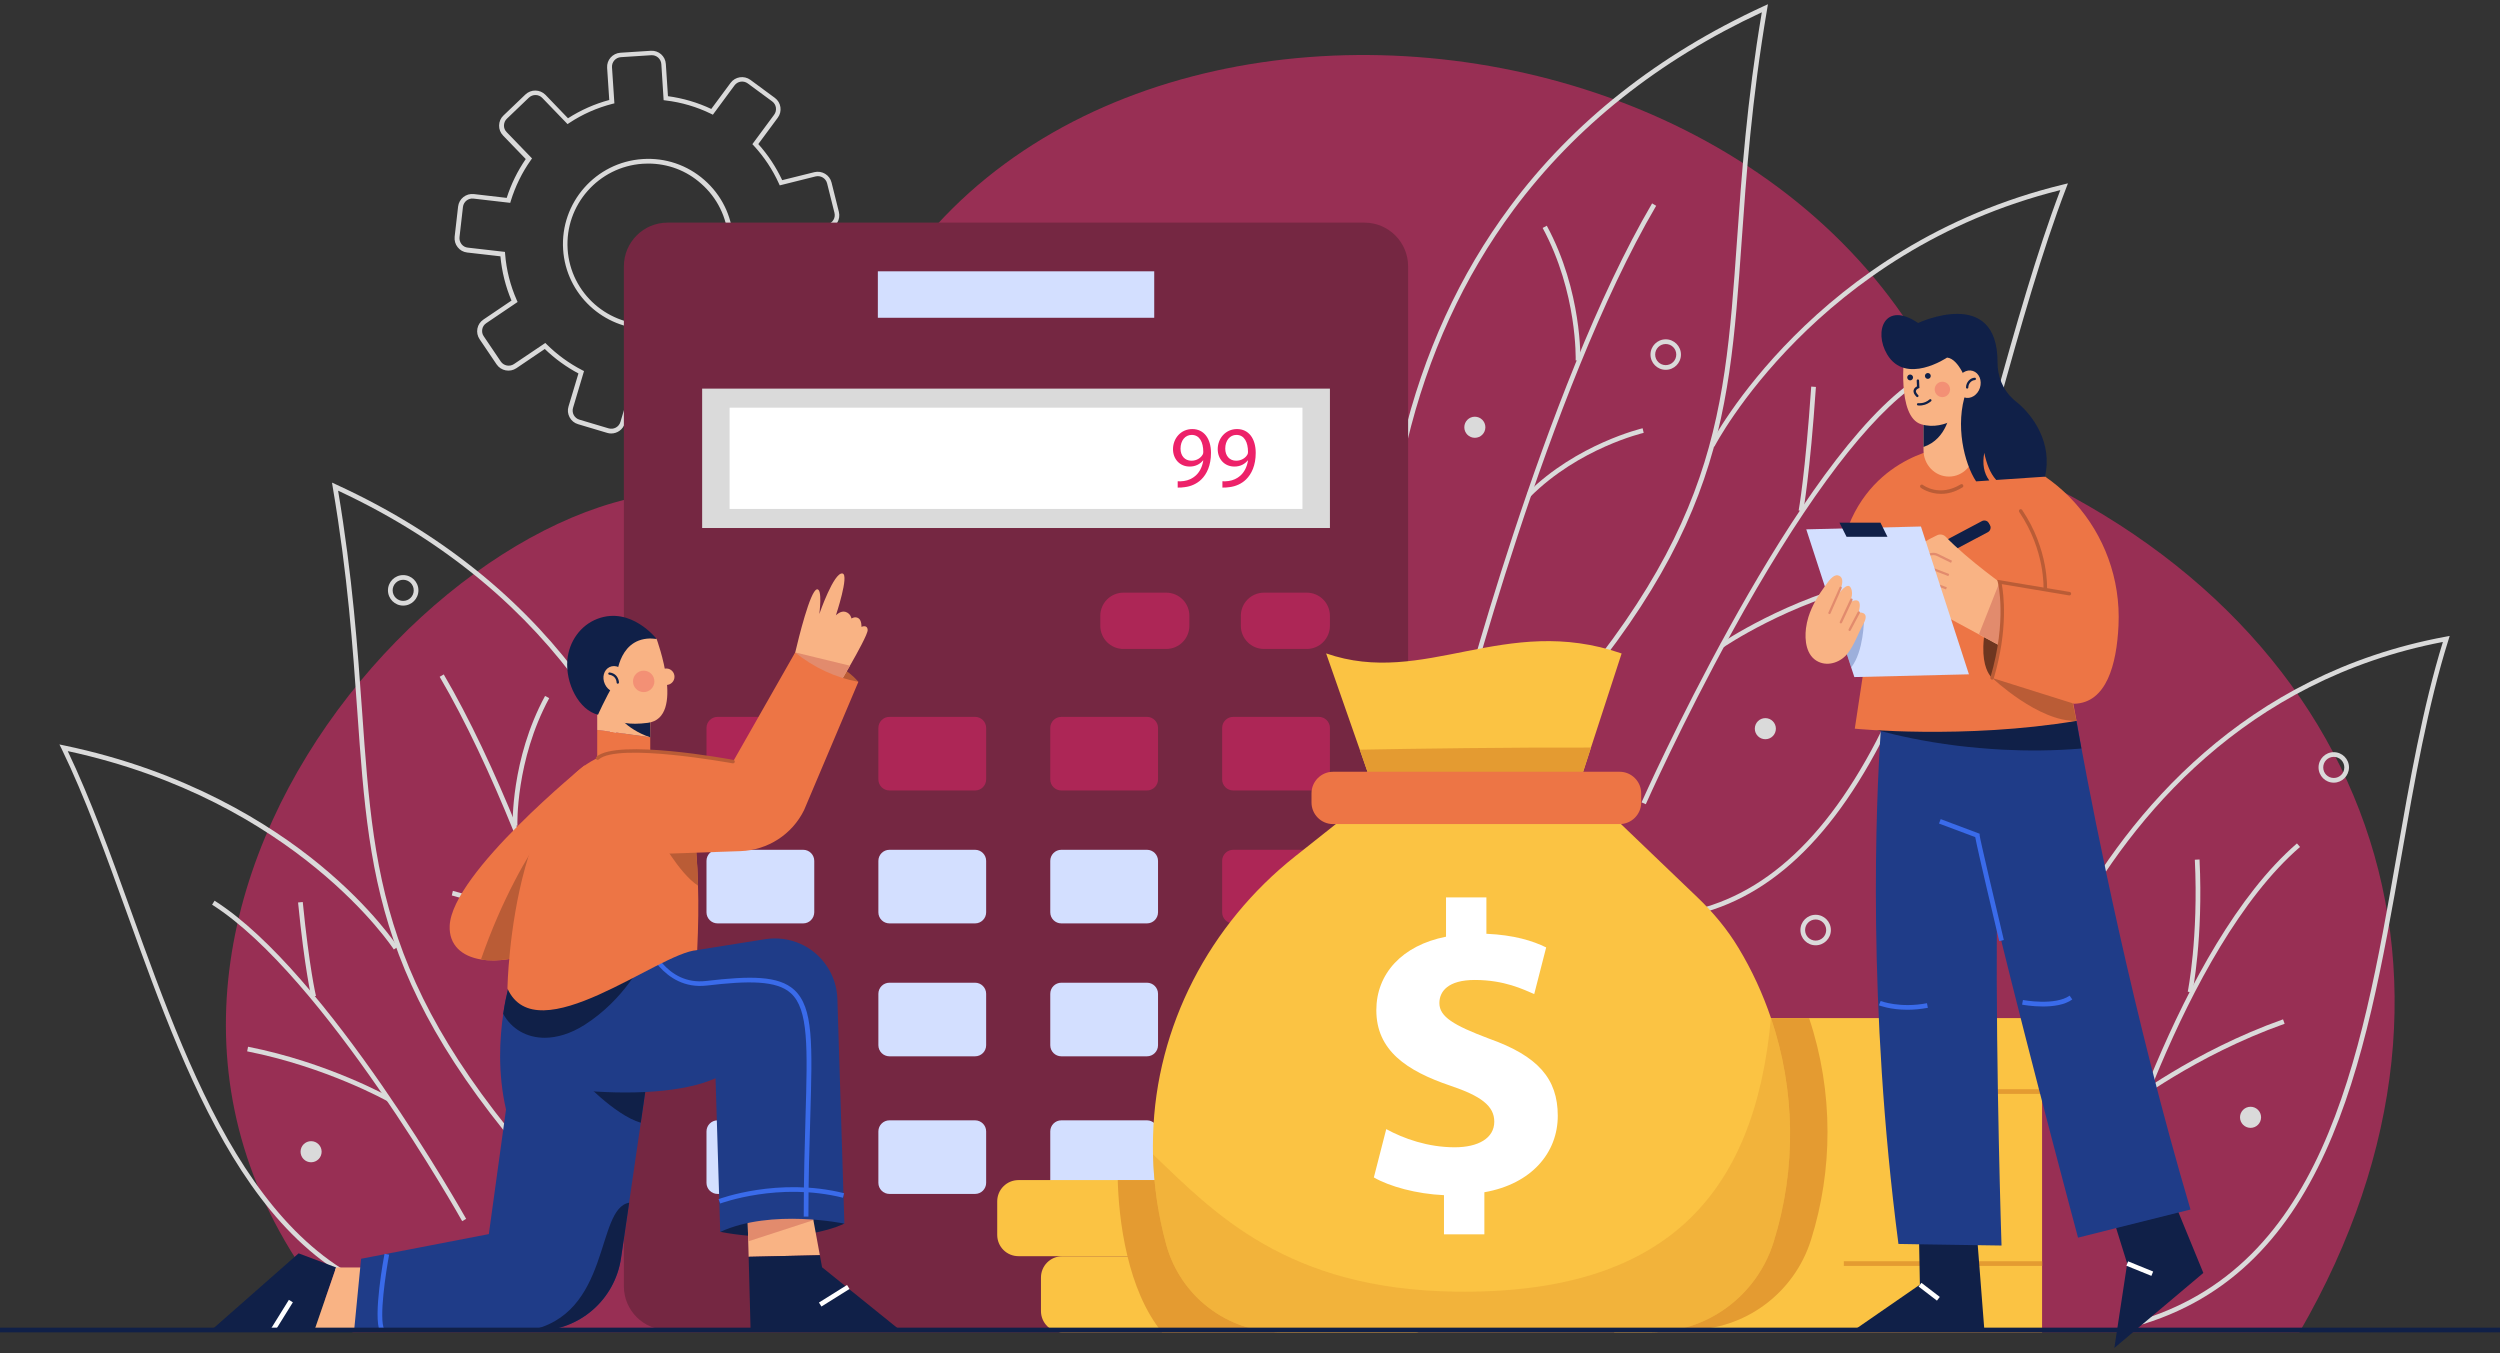 <svg width="375" height="203" viewBox="0 0 375 203" fill="none" xmlns="http://www.w3.org/2000/svg">
<rect x="0" y="0" width="375" height="203" fill="#333333" stroke="none"/>
<g clip-path="url(#clip0_1411_1725)">
<path d="M295.367 67.43C269.956 -10.791 133.391 -14.196 122.897 73.575C122.897 73.575 114.807 75.185 107.661 74.081C68.728 68.109 0.585 142.779 52.881 199.838H344.914C376.501 145.359 353.813 89.603 295.367 67.43Z" fill="#982F54"/>
<path d="M225.192 116.417L224.687 115.925C257.284 82.367 258.573 64.012 260.539 36.24C261.229 26.398 262.013 15.278 264.271 1.845C248.836 9.027 236.323 18.976 227.065 31.425C219.573 41.521 214.18 53.265 211.059 66.34C205.732 88.632 208.88 107.292 208.907 107.479L208.216 107.598C208.189 107.412 205.015 88.618 210.368 66.193C213.516 53.012 218.936 41.175 226.494 31.013C235.938 18.298 248.756 8.176 264.577 0.914L265.188 0.634L265.082 1.286C262.744 14.973 261.947 26.291 261.243 36.267C259.277 64.225 257.975 82.686 225.192 116.417Z" fill="#DADADA"/>
<path d="M219.055 109.208L218.378 109.035C218.511 108.529 231.489 58.359 247.814 30.508L248.425 30.867C232.139 58.639 219.175 108.716 219.055 109.208Z" fill="#DADADA"/>
<path d="M237.054 54.09L236.35 54.063C236.35 53.957 236.642 43.888 231.396 34.192L232.02 33.859C237.36 43.729 237.054 53.983 237.054 54.09Z" fill="#DADADA"/>
<path d="M229.562 74.493L229.071 73.987C236.536 66.566 246.299 64.265 246.392 64.238L246.552 64.93C246.445 64.956 236.881 67.204 229.562 74.493Z" fill="#DADADA"/>
<path d="M249.991 137.924L249.925 137.219C262.637 135.955 272.945 127.43 281.446 111.15C288.978 96.718 294.145 78.297 299.153 60.461C302.394 48.903 305.462 37.969 309.049 28.513C272.467 37.663 257.31 66.699 257.164 66.991L256.54 66.672C256.686 66.38 272.161 36.719 309.54 27.661L310.191 27.502L309.952 28.127C306.286 37.703 303.151 48.849 299.843 60.647C294.836 78.51 289.655 96.971 282.084 111.469C273.436 127.988 262.956 136.634 249.991 137.924Z" fill="#DADADA"/>
<path d="M246.87 120.633L246.232 120.354C246.444 119.875 267.804 71.966 285.763 58.027L286.188 58.585C278.829 64.291 269.703 76.834 259.794 94.83C252.289 108.45 246.923 120.513 246.87 120.633Z" fill="#DADADA"/>
<path d="M270.487 76.701L269.796 76.568C269.81 76.515 270.793 71.088 271.683 57.987L272.387 58.04C271.497 71.181 270.487 76.648 270.487 76.701Z" fill="#DADADA"/>
<path d="M258.506 97.104L258.107 96.519C258.2 96.452 267.964 89.789 280.782 86.863L280.941 87.554C268.256 90.441 258.599 97.038 258.506 97.104Z" fill="#DADADA"/>
<path d="M88.32 183.904C56.759 151.411 55.497 133.641 53.598 106.734C52.92 97.117 52.15 86.224 49.905 73.043L49.799 72.391L50.41 72.671C84.946 88.499 97.858 115.605 102.613 135.543C107.767 157.143 104.712 175.232 104.685 175.418L103.995 175.299C104.021 175.126 107.05 157.143 101.922 135.689C97.22 116.031 84.521 89.35 50.715 73.602C52.881 86.53 53.638 97.237 54.315 106.707C56.201 133.455 57.45 151.131 88.838 183.439L88.32 183.904Z" fill="#DADADA"/>
<path d="M94.231 176.961C94.112 176.482 81.625 128.254 65.951 101.52L66.562 101.161C82.29 127.988 94.789 176.296 94.922 176.788L94.231 176.961Z" fill="#DADADA"/>
<path d="M76.897 123.878C76.897 123.785 76.604 113.903 81.758 104.393L82.383 104.725C77.322 114.062 77.601 123.745 77.614 123.852L76.897 123.878Z" fill="#DADADA"/>
<path d="M84.122 143.523C77.069 136.514 67.864 134.346 67.77 134.319L67.93 133.628C68.023 133.654 77.427 135.862 84.627 143.018L84.122 143.523Z" fill="#DADADA"/>
<path d="M66.629 196.247C39.505 193.72 28.652 163.621 19.075 137.059C15.834 128.081 12.778 119.609 9.232 112.307L8.913 111.668L9.617 111.815C27.935 115.632 40.567 123.639 47.926 129.677C55.923 136.235 59.629 141.967 59.669 142.034L59.071 142.419C58.925 142.193 44.432 120.061 10.162 112.666C13.589 119.848 16.578 128.108 19.726 136.846C29.236 163.208 40.009 193.082 66.682 195.569L66.629 196.247Z" fill="#DADADA"/>
<path d="M69.325 183.173C69.126 182.8 48.63 146.383 31.813 135.703L32.185 135.104C49.148 145.878 69.723 182.468 69.923 182.827L69.325 183.173Z" fill="#DADADA"/>
<path d="M46.704 149.562C46.691 149.522 45.694 145.372 44.711 135.37L45.415 135.304C46.398 145.239 47.381 149.349 47.395 149.389L46.704 149.562Z" fill="#DADADA"/>
<path d="M58.181 165.217C58.088 165.163 48.975 160.056 37.074 157.702L37.207 157.01C49.228 159.378 58.433 164.552 58.526 164.605L58.181 165.217Z" fill="#DADADA"/>
<path d="M318.759 199.373L318.586 198.695C348.447 191.392 354.079 159.271 359.525 128.214C361.438 117.308 363.417 106.042 366.432 96.293C336.704 101.999 319.874 122.548 310.961 138.842C301.238 156.638 298.595 173.33 298.581 173.503L297.891 173.397C297.917 173.224 300.561 156.425 310.35 138.522C319.383 121.99 336.532 101.094 366.884 95.495L367.455 95.388L367.282 95.947C364.174 105.776 362.168 117.241 360.229 128.334C354.73 159.617 349.058 191.964 318.759 199.373Z" fill="#DADADA"/>
<path d="M316.195 181.763L315.518 181.577C315.624 181.178 326.636 141.994 344.542 126.512L345.006 127.044C327.26 142.38 316.315 181.377 316.195 181.763Z" fill="#DADADA"/>
<path d="M328.854 148.897L328.164 148.751C328.177 148.671 329.784 140.69 329.226 128.959L329.93 128.919C330.501 140.757 328.868 148.817 328.854 148.897Z" fill="#DADADA"/>
<path d="M319.383 165.962L318.958 165.403C319.051 165.323 328.881 157.728 342.456 152.9L342.695 153.565C329.226 158.354 319.489 165.882 319.383 165.962Z" fill="#DADADA"/>
<path d="M249.858 55.473C248.596 55.473 247.573 54.449 247.573 53.185C247.573 51.922 248.596 50.898 249.858 50.898C251.12 50.898 252.143 51.922 252.143 53.185C252.143 54.449 251.12 55.473 249.858 55.473ZM249.858 51.603C248.981 51.603 248.277 52.307 248.277 53.185C248.277 54.063 248.981 54.768 249.858 54.768C250.735 54.768 251.439 54.063 251.439 53.185C251.439 52.307 250.735 51.603 249.858 51.603Z" fill="#DADADA"/>
<path d="M60.479 90.84C59.217 90.84 58.194 89.815 58.194 88.552C58.194 87.288 59.217 86.264 60.479 86.264C61.74 86.264 62.763 87.288 62.763 88.552C62.763 89.815 61.74 90.84 60.479 90.84ZM60.479 86.969C59.602 86.969 58.898 87.674 58.898 88.552C58.898 89.43 59.602 90.135 60.479 90.135C61.355 90.135 62.059 89.43 62.059 88.552C62.059 87.674 61.355 86.969 60.479 86.969Z" fill="#DADADA"/>
<path d="M272.347 141.794C271.085 141.794 270.062 140.77 270.062 139.507C270.062 138.243 271.085 137.219 272.347 137.219C273.609 137.219 274.631 138.243 274.631 139.507C274.631 140.77 273.609 141.794 272.347 141.794ZM272.347 137.924C271.47 137.924 270.766 138.629 270.766 139.507C270.766 140.384 271.47 141.089 272.347 141.089C273.223 141.089 273.927 140.384 273.927 139.507C273.927 138.629 273.223 137.924 272.347 137.924Z" fill="#DADADA"/>
<path d="M350.067 117.401C348.805 117.401 347.782 116.377 347.782 115.113C347.782 113.85 348.805 112.826 350.067 112.826C351.329 112.826 352.352 113.85 352.352 115.113C352.338 116.377 351.316 117.401 350.067 117.401ZM350.067 113.53C349.19 113.53 348.486 114.235 348.486 115.113C348.486 115.991 349.19 116.696 350.067 116.696C350.944 116.696 351.648 115.991 351.648 115.113C351.648 114.235 350.93 113.53 350.067 113.53Z" fill="#DADADA"/>
<path d="M264.802 110.884C265.675 110.884 266.383 110.175 266.383 109.301C266.383 108.427 265.675 107.718 264.802 107.718C263.929 107.718 263.221 108.427 263.221 109.301C263.221 110.175 263.929 110.884 264.802 110.884Z" fill="#DADADA"/>
<path d="M337.582 169.18C338.455 169.18 339.162 168.472 339.162 167.598C339.162 166.723 338.455 166.015 337.582 166.015C336.709 166.015 336.001 166.723 336.001 167.598C336.001 168.472 336.709 169.18 337.582 169.18Z" fill="#DADADA"/>
<path d="M222.807 64.091C222.808 63.217 222.102 62.507 221.229 62.506C220.356 62.505 219.647 63.213 219.646 64.087C219.645 64.961 220.351 65.671 221.224 65.672C222.097 65.673 222.806 64.965 222.807 64.091Z" fill="#DADADA"/>
<path d="M46.664 174.341C47.537 174.341 48.245 173.632 48.245 172.758C48.245 171.884 47.537 171.175 46.664 171.175C45.791 171.175 45.084 171.884 45.084 172.758C45.084 173.632 45.791 174.341 46.664 174.341Z" fill="#DADADA"/>
<path d="M91.68 65.023C91.481 65.023 91.269 64.996 91.069 64.93L86.699 63.626C86.155 63.467 85.703 63.094 85.437 62.589C85.172 62.084 85.105 61.511 85.278 60.966L86.766 56.018C84.919 55.034 83.219 53.797 81.718 52.347L77.454 55.234C76.484 55.885 75.156 55.633 74.492 54.662L71.942 50.884C71.623 50.419 71.503 49.847 71.609 49.288C71.716 48.73 72.034 48.251 72.513 47.932L76.724 45.085C75.834 42.984 75.276 40.749 75.063 38.448L70.069 37.876C69.497 37.81 68.993 37.53 68.647 37.078C68.289 36.639 68.142 36.081 68.196 35.509L68.714 30.986C68.847 29.816 69.909 28.978 71.078 29.111L76.006 29.683C76.67 27.608 77.627 25.653 78.862 23.857L75.462 20.333C75.063 19.92 74.851 19.388 74.864 18.816C74.877 18.244 75.103 17.712 75.515 17.327L78.809 14.175C79.659 13.363 81.001 13.39 81.824 14.228L85.198 17.739C87.111 16.515 89.197 15.584 91.388 14.999L91.069 10.171C90.99 9.001 91.88 7.99 93.062 7.91L97.618 7.617C98.8 7.537 99.81 8.429 99.876 9.599L100.195 14.427C102.453 14.733 104.632 15.372 106.691 16.343L109.586 12.432C110.277 11.488 111.619 11.288 112.562 11.98L116.228 14.68C116.68 15.012 116.985 15.518 117.065 16.076C117.145 16.635 117.012 17.194 116.666 17.659L113.744 21.61C115.205 23.232 116.401 25.054 117.33 27.023L122.152 25.826C123.295 25.547 124.45 26.238 124.729 27.369L125.832 31.785C125.965 32.33 125.885 32.902 125.593 33.394C125.3 33.886 124.836 34.232 124.278 34.365L119.403 35.575C119.496 37.876 119.23 40.164 118.606 42.372L123.149 44.646C123.653 44.899 124.039 45.338 124.211 45.883C124.384 46.429 124.344 47.001 124.092 47.506L122.046 51.576C121.515 52.627 120.24 53.052 119.19 52.52L114.594 50.219C113.292 51.855 111.778 53.305 110.065 54.515L112.177 59.237C112.416 59.756 112.429 60.328 112.23 60.86C112.03 61.392 111.632 61.817 111.114 62.044L106.956 63.906C105.88 64.385 104.618 63.906 104.14 62.842L102.015 58.107C100.899 58.346 99.77 58.519 98.628 58.585C97.485 58.665 96.343 58.652 95.214 58.545L93.713 63.52C93.447 64.424 92.597 65.023 91.68 65.023ZM81.798 51.443L81.997 51.642C83.564 53.199 85.371 54.515 87.337 55.526L87.603 55.659L85.955 61.179C85.849 61.538 85.889 61.924 86.062 62.256C86.248 62.589 86.54 62.842 86.912 62.948L91.282 64.251C92.039 64.478 92.836 64.052 93.062 63.294L94.722 57.761L95.015 57.787C96.21 57.907 97.406 57.934 98.601 57.854C99.797 57.774 100.992 57.601 102.148 57.322L102.427 57.255L104.791 62.522C105.11 63.241 105.96 63.56 106.677 63.241L110.835 61.379C111.18 61.219 111.446 60.94 111.592 60.581C111.725 60.221 111.712 59.836 111.566 59.49L109.214 54.263L109.453 54.09C111.273 52.826 112.894 51.297 114.249 49.541L114.421 49.315L119.535 51.869C120.24 52.228 121.103 51.935 121.448 51.23L123.494 47.16C123.667 46.814 123.693 46.429 123.574 46.069C123.454 45.71 123.202 45.418 122.856 45.245L117.782 42.704L117.862 42.425C118.539 40.124 118.818 37.717 118.699 35.296L118.685 35.003L124.132 33.647C124.503 33.554 124.809 33.327 125.008 32.995C125.207 32.676 125.261 32.29 125.168 31.918L124.065 27.502C123.879 26.744 123.095 26.278 122.338 26.464L116.959 27.808L116.839 27.542C115.896 25.453 114.621 23.538 113.053 21.836L112.854 21.623L116.122 17.207C116.348 16.901 116.44 16.529 116.387 16.143C116.334 15.771 116.135 15.438 115.829 15.212L112.163 12.512C111.526 12.046 110.636 12.179 110.171 12.818L106.93 17.207L106.664 17.074C104.512 16.023 102.214 15.345 99.836 15.066L99.544 15.026L99.199 9.612C99.146 8.828 98.468 8.229 97.684 8.282L93.128 8.575C92.345 8.628 91.747 9.306 91.8 10.091L92.159 15.505L91.88 15.571C89.555 16.17 87.377 17.127 85.371 18.457L85.132 18.617L81.346 14.693C80.802 14.121 79.898 14.108 79.327 14.653L76.033 17.806C75.754 18.072 75.608 18.431 75.594 18.803C75.581 19.189 75.727 19.548 75.993 19.814L79.805 23.764L79.633 24.004C78.304 25.879 77.295 27.954 76.617 30.149L76.537 30.428L71.025 29.79C70.241 29.696 69.537 30.255 69.444 31.04L68.926 35.562C68.886 35.934 68.993 36.307 69.219 36.613C69.458 36.919 69.79 37.105 70.175 37.145L75.74 37.783L75.767 38.076C75.953 40.496 76.551 42.837 77.52 45.032L77.64 45.298L72.938 48.477C72.619 48.69 72.406 49.009 72.34 49.381C72.274 49.754 72.34 50.139 72.566 50.445L75.116 54.223C75.555 54.874 76.445 55.047 77.095 54.608L81.798 51.443ZM97.206 49.355C90.538 49.355 84.906 44.167 84.468 37.424C84.016 30.401 89.356 24.323 96.396 23.857C99.797 23.631 103.091 24.748 105.654 26.996C108.218 29.244 109.759 32.356 109.972 35.761C110.197 39.166 109.068 42.452 106.823 45.005C104.565 47.572 101.457 49.102 98.043 49.328C97.764 49.341 97.485 49.355 97.206 49.355ZM97.233 24.536C96.967 24.536 96.702 24.549 96.423 24.562C89.781 25.001 84.72 30.747 85.145 37.384C85.57 44.021 91.335 49.062 97.977 48.636C101.191 48.424 104.14 46.974 106.266 44.553C108.391 42.133 109.453 39.033 109.241 35.815C109.028 32.596 107.581 29.657 105.163 27.542C102.958 25.573 100.168 24.536 97.233 24.536Z" fill="#DADADA"/>
<path d="M204.669 199.493H100.129C96.516 199.493 93.581 196.553 93.581 192.935V39.951C93.581 36.333 96.516 33.394 100.129 33.394H204.669C208.282 33.394 211.217 36.333 211.217 39.951V192.949C211.217 196.566 208.295 199.493 204.669 199.493Z" fill="#752742"/>
<path d="M173.134 40.696H131.677V47.666H173.134V40.696Z" fill="#D3DFFF"/>
<path d="M199.488 58.293H105.323V79.201H199.488V58.293Z" fill="#DADADA"/>
<path d="M195.37 61.153H109.44V76.342H195.37V61.153Z" fill="white"/>
<path d="M174.927 97.344H168.524C166.598 97.344 165.044 95.787 165.044 93.859V92.382C165.044 90.454 166.598 88.898 168.524 88.898H174.927C176.853 88.898 178.407 90.454 178.407 92.382V93.859C178.407 95.787 176.853 97.344 174.927 97.344Z" fill="#AD2656"/>
<path d="M196.007 97.344H189.605C187.679 97.344 186.125 95.787 186.125 93.859V92.382C186.125 90.454 187.679 88.898 189.605 88.898H196.007C197.933 88.898 199.487 90.454 199.487 92.382V93.859C199.487 95.787 197.933 97.344 196.007 97.344Z" fill="#AD2656"/>
<path d="M197.827 118.571H184.982C184.066 118.571 183.322 117.827 183.322 116.909V109.194C183.322 108.277 184.066 107.532 184.982 107.532H197.827C198.744 107.532 199.488 108.277 199.488 109.194V116.909C199.488 117.827 198.744 118.571 197.827 118.571Z" fill="#AD2656"/>
<path d="M172.044 118.571H159.199C158.282 118.571 157.539 117.827 157.539 116.909V109.194C157.539 108.277 158.282 107.532 159.199 107.532H172.044C172.96 107.532 173.704 108.277 173.704 109.194V116.909C173.704 117.827 172.96 118.571 172.044 118.571Z" fill="#AD2656"/>
<path d="M146.262 118.571H133.417C132.5 118.571 131.756 117.827 131.756 116.909V109.194C131.756 108.277 132.5 107.532 133.417 107.532H146.262C147.178 107.532 147.922 108.277 147.922 109.194V116.909C147.922 117.827 147.178 118.571 146.262 118.571Z" fill="#AD2656"/>
<path d="M120.478 118.571H107.634C106.717 118.571 105.973 117.827 105.973 116.909V109.194C105.973 108.277 106.717 107.532 107.634 107.532H120.478C121.395 107.532 122.139 108.277 122.139 109.194V116.909C122.126 117.827 121.395 118.571 120.478 118.571Z" fill="#AD2656"/>
<path d="M197.827 138.509H184.982C184.066 138.509 183.322 137.764 183.322 136.846V129.132C183.322 128.214 184.066 127.469 184.982 127.469H197.827C198.744 127.469 199.488 128.214 199.488 129.132V136.846C199.488 137.764 198.744 138.509 197.827 138.509Z" fill="#AD2656"/>
<path d="M172.044 138.509H159.199C158.282 138.509 157.539 137.764 157.539 136.846V129.132C157.539 128.214 158.282 127.469 159.199 127.469H172.044C172.96 127.469 173.704 128.214 173.704 129.132V136.846C173.704 137.764 172.96 138.509 172.044 138.509Z" fill="#D3DFFF"/>
<path d="M146.262 138.509H133.417C132.5 138.509 131.756 137.764 131.756 136.846V129.132C131.756 128.214 132.5 127.469 133.417 127.469H146.262C147.178 127.469 147.922 128.214 147.922 129.132V136.846C147.922 137.764 147.178 138.509 146.262 138.509Z" fill="#D3DFFF"/>
<path d="M120.478 138.509H107.634C106.717 138.509 105.973 137.764 105.973 136.846V129.132C105.973 128.214 106.717 127.469 107.634 127.469H120.478C121.395 127.469 122.139 128.214 122.139 129.132V136.846C122.126 137.764 121.395 138.509 120.478 138.509Z" fill="#D3DFFF"/>
<path d="M197.827 158.447H184.982C184.066 158.447 183.322 157.702 183.322 156.784V149.07C183.322 148.152 184.066 147.407 184.982 147.407H197.827C198.744 147.407 199.488 148.152 199.488 149.07V156.784C199.488 157.702 198.744 158.447 197.827 158.447Z" fill="#1F3C88"/>
<path d="M172.044 158.447H159.199C158.282 158.447 157.539 157.702 157.539 156.784V149.07C157.539 148.152 158.282 147.407 159.199 147.407H172.044C172.96 147.407 173.704 148.152 173.704 149.07V156.784C173.704 157.702 172.96 158.447 172.044 158.447Z" fill="#D3DFFF"/>
<path d="M146.262 158.447H133.417C132.5 158.447 131.756 157.702 131.756 156.784V149.07C131.756 148.152 132.5 147.407 133.417 147.407H146.262C147.178 147.407 147.922 148.152 147.922 149.07V156.784C147.922 157.702 147.178 158.447 146.262 158.447Z" fill="#D3DFFF"/>
<path d="M120.478 158.447H107.634C106.717 158.447 105.973 157.702 105.973 156.784V149.07C105.973 148.152 106.717 147.407 107.634 147.407H120.478C121.395 147.407 122.139 148.152 122.139 149.07V156.784C122.126 157.702 121.395 158.447 120.478 158.447Z" fill="#D3DFFF"/>
<path d="M197.827 179.089H184.982C184.066 179.089 183.322 178.345 183.322 177.427V169.712C183.322 168.795 184.066 168.05 184.982 168.05H197.827C198.744 168.05 199.488 168.795 199.488 169.712V177.427C199.488 178.345 198.744 179.089 197.827 179.089Z" fill="#FBC343"/>
<path d="M172.044 179.089H159.199C158.282 179.089 157.539 178.345 157.539 177.427V169.712C157.539 168.795 158.282 168.05 159.199 168.05H172.044C172.96 168.05 173.704 168.795 173.704 169.712V177.427C173.704 178.345 172.96 179.089 172.044 179.089Z" fill="#D3DFFF"/>
<path d="M146.262 179.089H133.417C132.5 179.089 131.756 178.345 131.756 177.427V169.712C131.756 168.795 132.5 168.05 133.417 168.05H146.262C147.178 168.05 147.922 168.795 147.922 169.712V177.427C147.922 178.345 147.178 179.089 146.262 179.089Z" fill="#D3DFFF"/>
<path d="M120.478 179.089H107.634C106.717 179.089 105.973 178.345 105.973 177.427V169.712C105.973 168.795 106.717 168.05 107.634 168.05H120.478C121.395 168.05 122.139 168.795 122.139 169.712V177.427C122.126 178.345 121.395 179.089 120.478 179.089Z" fill="#D3DFFF"/>
<path d="M176.654 72.192C176.906 72.219 177.185 72.192 177.584 72.152C178.248 72.059 178.872 71.78 179.364 71.328C179.921 70.822 180.333 70.077 180.493 69.066H180.453C179.988 69.638 179.297 69.984 178.46 69.984C176.933 69.984 175.95 68.827 175.95 67.377C175.95 65.768 177.119 64.358 178.845 64.358C180.572 64.358 181.648 65.768 181.648 67.936C181.648 69.811 181.024 71.115 180.187 71.926C179.536 72.564 178.633 72.963 177.716 73.07C177.305 73.136 176.933 73.15 176.654 73.136V72.192ZM177.079 67.297C177.079 68.361 177.716 69.106 178.713 69.106C179.483 69.106 180.081 68.721 180.386 68.215C180.453 68.109 180.493 67.976 180.493 67.803C180.493 66.353 179.961 65.236 178.752 65.236C177.77 65.236 177.079 66.087 177.079 67.297Z" fill="#ED2169"/>
<path d="M183.362 72.192C183.615 72.219 183.894 72.192 184.292 72.152C184.956 72.059 185.581 71.78 186.072 71.328C186.63 70.822 187.042 70.077 187.201 69.066H187.161C186.696 69.638 186.006 69.984 185.169 69.984C183.641 69.984 182.658 68.827 182.658 67.377C182.658 65.768 183.827 64.358 185.554 64.358C187.294 64.358 188.357 65.768 188.357 67.936C188.357 69.811 187.732 71.115 186.896 71.926C186.245 72.564 185.341 72.963 184.425 73.07C184.013 73.136 183.641 73.15 183.362 73.136V72.192ZM183.787 67.297C183.787 68.361 184.425 69.106 185.421 69.106C186.192 69.106 186.789 68.721 187.095 68.215C187.161 68.109 187.201 67.976 187.201 67.803C187.201 66.353 186.67 65.236 185.461 65.236C184.478 65.236 183.787 66.087 183.787 67.297Z" fill="#ED2169"/>
<path d="M306.312 152.714H242.127V199.852H306.312V152.714Z" fill="#FBC343"/>
<path d="M306.312 163.381H289.216V164.086H306.312V163.381Z" fill="#E49B31"/>
<path d="M306.325 189.185H276.571V189.889H306.325V189.185Z" fill="#E49B31"/>
<path d="M274.127 169.792C274.127 175.219 273.317 180.672 271.656 185.966C269.132 194.013 261.694 199.493 253.272 199.493H242.127V152.714H271.364C273.197 158.207 274.127 163.98 274.127 169.792Z" fill="#E49B31"/>
<path d="M215.428 191.632V196.659C215.428 198.428 214.007 199.852 212.24 199.852H159.333C157.566 199.852 156.145 198.428 156.145 196.659V191.632C156.145 189.863 157.566 188.44 159.333 188.44H212.24C214.007 188.44 215.428 189.863 215.428 191.632Z" fill="#FBC343"/>
<path d="M208.88 180.207V185.234C208.88 187.003 207.445 188.426 205.692 188.426H152.771C151.005 188.426 149.583 187.003 149.583 185.234V180.207C149.583 178.451 151.005 177.014 152.771 177.014H205.679C207.445 177.014 208.88 178.451 208.88 180.207Z" fill="#FBC343"/>
<path d="M215.429 191.632V196.659C215.429 198.428 214.007 199.852 212.241 199.852H174.304C171.687 196.62 170.08 192.443 169.123 188.44C168.007 183.851 167.729 179.502 167.662 177.014H205.692C207.446 177.014 208.88 178.451 208.88 180.207V185.234C208.88 187.003 207.446 188.426 205.692 188.426H212.254C214.007 188.44 215.429 189.863 215.429 191.632Z" fill="#E49B31"/>
<path d="M243.243 98.022L238.966 111.163L238.647 112.134L236.668 118.239L236.655 118.279L230.266 118.132L205.758 117.574L203.965 112.44L203.659 111.575L198.917 98.009C213.635 103.129 225.762 91.97 243.243 98.022Z" fill="#FBC343"/>
<path d="M238.647 112.134L236.668 118.239L230.266 118.146L205.758 117.587L203.965 112.453C212.386 112.294 226.878 112.094 238.647 112.134Z" fill="#E49B31"/>
<path d="M266.037 186.325C264.776 190.355 262.278 193.733 259.064 196.101C255.836 198.482 251.864 199.838 247.653 199.838H192.143C184.12 199.838 177.079 194.465 174.941 186.711C173.705 182.228 173.055 177.679 172.948 173.157C172.935 172.718 172.935 172.279 172.935 171.854C172.935 171.335 172.948 170.816 172.962 170.311C173.413 153.911 181.423 138.642 194.268 128.454L207.551 117.92L237.943 118.625L254.654 134.639C257.005 136.886 259.104 139.413 260.777 142.193C262.796 145.532 264.417 149.07 265.652 152.714C269.279 163.448 269.518 175.219 266.037 186.325Z" fill="#FBC343"/>
<path d="M216.597 185.154V179.276C212.453 179.089 208.428 177.972 206.077 176.615L207.937 169.367C210.54 170.79 214.18 172.093 218.205 172.093C221.725 172.093 224.142 170.737 224.142 168.249C224.142 165.895 222.163 164.405 217.58 162.863C210.965 160.628 206.449 157.542 206.449 151.53C206.449 146.077 210.288 141.808 216.903 140.504V134.612H222.96V140.065C227.105 140.251 229.894 141.116 231.926 142.114L230.133 149.11C228.526 148.431 225.683 146.995 221.22 146.995C217.195 146.995 215.907 148.724 215.907 150.466C215.907 152.515 218.072 153.805 223.332 155.787C230.691 158.394 233.666 161.799 233.666 167.372C233.666 172.878 229.774 177.586 222.655 178.837V185.154H216.597Z" fill="white"/>
<path d="M242.951 123.612H199.953C198.173 123.612 196.726 122.149 196.726 120.38V118.997C196.726 117.215 198.187 115.765 199.953 115.765H242.951C244.731 115.765 246.179 117.228 246.179 118.997V120.38C246.179 122.149 244.731 123.612 242.951 123.612Z" fill="#ED7545"/>
<path opacity="0.4" d="M266.037 186.325C264.775 190.355 262.278 193.733 259.064 196.101C255.836 198.482 251.864 199.838 247.653 199.838H192.143C184.119 199.838 177.079 194.465 174.941 186.711C173.705 182.228 173.055 177.68 172.948 173.157C182.127 181.922 192.953 193.388 218.257 193.747C249.672 194.186 263.208 179.435 265.639 152.701C269.279 163.448 269.518 175.219 266.037 186.325Z" fill="#E49B31"/>
<path d="M50.411 190.116L44.792 188.001L31.735 199.493H47.183L50.411 190.116Z" fill="#102048"/>
<path d="M50.411 190.116H62.818L61.423 199.027L47.183 199.493L50.411 190.116Z" fill="#F9B384"/>
<path d="M100.237 140.145L99.785 143.257L99.506 145.133L97.54 158.633L96.783 163.794L96.119 168.396L94.366 180.393L93.144 188.706C92.227 194.957 86.874 199.599 80.564 199.599H53.108L53.148 199.253L54.038 190.102L54.171 188.812L73.325 185.114L75.902 166.414C74.64 160.974 74.946 155.733 75.49 152.062C75.955 148.937 76.606 146.942 76.606 146.942L85.147 144.481L100.237 140.145Z" fill="#1F3C88"/>
<path d="M94.379 180.406L93.157 188.719C92.24 194.97 86.887 199.612 80.578 199.612H79.169C91.749 197.351 89.291 181.257 94.379 180.406Z" fill="#102048"/>
<path d="M43.332 194.975L40.639 199.312L41.237 199.685L43.93 195.347L43.332 194.975Z" fill="white"/>
<path d="M97.54 158.646L96.119 168.409C92.16 167.278 86.94 161.612 86.94 161.612L97.54 158.646Z" fill="#102048"/>
<path d="M126.644 183.545C126.644 183.545 119.962 186.977 108.021 184.782L117.943 178.185L126.644 183.545Z" fill="#102048"/>
<path d="M122.977 188.28L112.298 188.519L112.231 186.205L112.072 179.874L121.556 180.579L122.008 183.026L122.977 188.28Z" fill="#F9B384"/>
<path d="M122.008 183.026L112.231 186.205L112.072 179.874L121.556 180.579L122.008 183.026Z" fill="#E28B6D"/>
<path d="M135.079 199.586L123.31 190.089L122.978 188.28L112.298 188.52L112.591 199.586H135.079Z" fill="#102048"/>
<path d="M127.056 192.746L122.842 195.381L123.215 195.979L127.429 193.344L127.056 192.746Z" fill="white"/>
<path d="M76.579 146.955L114.782 140.877C116.562 140.597 118.395 140.837 120.055 141.568C123.336 143.031 125.501 146.25 125.608 149.841L126.657 183.545C126.657 183.545 115.765 181.257 108.034 184.782L107.33 161.732C102.654 163.86 94.565 164.312 86.369 163.488L76.579 146.955Z" fill="#1F3C88"/>
<path d="M121.264 182.494H120.56C120.56 176.669 120.706 171.827 120.826 167.558C121.131 157.156 121.291 151.424 118.647 149.003C116.509 147.035 112.231 147.101 106.015 147.833C99.36 148.604 96.703 141.515 96.69 141.448L97.354 141.209C97.447 141.475 99.838 147.873 105.948 147.141C112.524 146.37 116.788 146.33 119.139 148.484C122.021 151.131 121.862 156.624 121.543 167.571C121.41 171.84 121.264 176.669 121.264 182.494Z" fill="#3A6BEA"/>
<path d="M108.034 180.526L107.781 179.874C107.874 179.834 116.774 176.522 126.617 178.983L126.444 179.661C116.84 177.254 108.127 180.499 108.034 180.526Z" fill="#3A6BEA"/>
<path d="M57 199.719C55.911 197.524 57.598 188.44 57.677 188.067L58.368 188.2C57.89 190.767 56.814 197.763 57.638 199.413L57 199.719Z" fill="#3A6BEA"/>
<path d="M96.437 144.135C96.437 144.135 93.741 149.881 87.657 153.752C85.585 155.055 83.566 155.654 81.746 155.667C78.996 155.68 76.711 154.337 75.476 152.076C75.941 148.95 76.592 146.955 76.592 146.955L85.133 144.494L93.754 144.215L96.437 144.135Z" fill="#102048"/>
<path d="M89.582 109.487V117.627H97.538V110.591L89.582 109.487Z" fill="#ED7545"/>
<path d="M97.538 105.55H89.582V109.487L97.538 110.591V105.55Z" fill="#F9B384"/>
<path d="M91.92 106.667C92.093 106.667 93.846 109.407 97.539 110.591L97.486 106.321L91.92 106.667Z" fill="#102048"/>
<path d="M98.482 95.814C98.482 95.814 102.878 107.665 97.193 108.423C91.508 109.181 90.631 106.601 90.631 106.601L88.878 100.323L92.796 95.043L98.482 95.814Z" fill="#F9B384"/>
<path d="M101.174 101.534C101.187 100.851 100.644 100.287 99.962 100.274C99.28 100.261 98.717 100.805 98.704 101.488C98.691 102.171 99.234 102.735 99.916 102.747C100.598 102.76 101.162 102.217 101.174 101.534Z" fill="#F9B384"/>
<path d="M92.504 101.453C92.504 101.453 92.796 95.122 98.482 95.827C98.482 95.827 94.656 90.906 89.622 92.821C87.058 93.792 85.358 96.24 85.106 98.966C84.787 102.491 86.832 106.508 89.701 107.213C89.701 107.213 90.645 105.045 92.212 102.291L92.504 101.453Z" fill="#102048"/>
<path d="M93.859 101.148C94.337 102.158 94.018 103.302 93.155 103.715C92.291 104.127 91.202 103.635 90.737 102.624C90.259 101.613 90.578 100.469 91.441 100.057C92.305 99.645 93.394 100.137 93.859 101.148Z" fill="#F9B384"/>
<path opacity="0.4" d="M98.161 102.23C98.174 101.342 97.464 100.611 96.577 100.598C95.689 100.585 94.96 101.296 94.947 102.184C94.934 103.073 95.643 103.804 96.531 103.817C97.418 103.829 98.148 103.119 98.161 102.23Z" fill="#EB5D60"/>
<path d="M92.663 102.557C92.57 102.557 92.491 102.478 92.491 102.384C92.491 102.345 92.464 101.36 91.388 101.214C91.295 101.201 91.229 101.108 91.242 101.015C91.255 100.921 91.348 100.855 91.441 100.868C92.836 101.068 92.849 102.384 92.849 102.398C92.836 102.478 92.756 102.557 92.663 102.557Z" fill="#102048"/>
<path d="M119.271 97.876C119.271 97.876 125.408 98.341 128.756 102.278L121.144 104.153L119.271 97.876Z" fill="#BA5C36"/>
<path d="M130.151 94.497C130.177 95.056 128.637 97.862 127.494 99.857C126.83 101.001 126.312 101.879 126.312 101.879L122.221 103.076L119.298 98.66L119.152 98.448C119.152 98.448 119.192 98.261 119.272 97.915V97.902C119.285 97.889 119.285 97.876 119.285 97.862C119.777 95.774 121.517 88.645 122.526 88.406C123.416 88.206 122.898 92.103 122.898 92.103C122.898 92.103 125.09 85.759 126.378 86.025C127.415 86.224 125.382 92.303 125.382 92.303C125.382 92.303 126.099 91.544 126.843 91.784C127.627 92.05 127.72 92.781 127.72 92.781C127.72 92.781 128.238 92.409 128.756 92.728C129.274 93.047 129.221 94.032 129.221 94.032C129.221 94.032 130.098 93.619 130.151 94.497Z" fill="#F9B384"/>
<path d="M87.724 114.767L84.948 125.661L80.63 142.552C77.695 143.856 74.613 144.335 72.156 143.922C69.313 143.457 67.321 141.794 67.454 138.855C67.799 130.941 87.724 114.767 87.724 114.767Z" fill="#ED7545"/>
<path d="M87.179 117.866L84.934 125.661L80.617 142.552C77.682 143.856 74.6 144.335 72.143 143.922C78.399 125.967 87.179 117.866 87.179 117.866Z" fill="#BA5C36"/>
<path d="M104.581 142.513C98.789 142.912 80.511 158.034 76.115 148.272C76.115 148.272 76.726 111.868 95.495 112.533C98.816 112.653 101.738 114.874 102.734 118.039C103.186 119.476 103.638 121.351 103.983 123.759C104.342 126.206 104.607 129.199 104.7 132.856C104.793 135.676 104.753 138.881 104.581 142.513Z" fill="#ED7545"/>
<path d="M104.713 132.856C101.817 130.981 98.775 125.315 98.775 125.315L103.996 123.772C104.354 126.206 104.62 129.212 104.713 132.856Z" fill="#BA5C36"/>
<path d="M127.494 99.857C126.83 101.001 126.312 101.879 126.312 101.879L122.22 103.076L119.298 98.66L119.271 97.915V97.862H119.285L127.494 99.857Z" fill="#E28B6D"/>
<path d="M95.494 112.546C95.494 112.546 104.513 113.185 109.96 114.235L119.271 97.876C122.114 100.15 125.275 101.626 128.755 102.278L120.613 121.511C118.82 125.168 115.153 127.523 111.102 127.669L97.141 128.148L95.494 112.546Z" fill="#ED7545"/>
<path d="M109.96 114.501C109.947 114.501 109.934 114.501 109.907 114.501C109.735 114.475 92.719 111.349 89.81 113.916C89.703 114.009 89.531 113.996 89.438 113.89C89.345 113.783 89.358 113.61 89.464 113.517C92.559 110.777 109.296 113.85 110 113.983C110.146 114.009 110.239 114.142 110.213 114.289C110.199 114.408 110.08 114.501 109.96 114.501Z" fill="#BA5C36"/>
<path d="M296.483 184.489L297.652 199.493H278.152L287.982 192.696L287.809 183.306L296.483 184.489Z" fill="#102048"/>
<path d="M325.228 178.092L330.501 190.94L317.152 202.193L319.078 189.53L316.448 181.084L325.228 178.092Z" fill="#102048"/>
<path d="M301.637 105.67C301.464 106.162 301.305 106.8 301.146 107.545C300.88 108.849 300.667 110.511 300.468 112.466C299.844 118.851 299.591 128.347 299.525 138.429C299.379 161.133 300.229 186.83 300.229 186.83L296.656 186.777L287.876 186.644L284.767 186.591C280.065 150.613 281.407 120.234 282.111 109.66C282.137 109.287 282.164 108.955 282.177 108.636C282.323 106.694 282.429 105.656 282.429 105.656H301.637V105.67Z" fill="#1F3C88"/>
<path d="M328.575 181.43L326.795 181.869L317.431 184.21L311.706 185.647C311.706 185.647 304.931 160.482 299.525 138.416C296.921 127.775 294.637 117.866 293.574 111.841C293.202 109.713 292.989 108.077 292.963 107.066L301.145 107.532L311.48 108.117C311.48 108.117 311.732 109.607 312.224 112.267C314.19 122.921 319.955 152.355 328.575 181.43Z" fill="#1F3C88"/>
<path d="M312.211 112.28C308.053 112.626 304.081 112.639 300.455 112.453C297.984 112.32 295.673 112.107 293.561 111.855C288.327 111.203 284.302 110.245 282.097 109.66C280.902 109.341 280.238 109.128 280.238 109.128L282.151 108.636L293.986 105.656H301.611C301.438 106.149 301.278 106.787 301.119 107.532L311.453 108.117C311.467 108.13 311.719 109.62 312.211 112.28Z" fill="#102048"/>
<path d="M299.884 141.169C299.313 138.788 296.629 127.483 296.284 125.567L290.851 123.532L291.103 122.867L296.948 125.062V125.301C296.988 125.82 299.14 134.971 300.574 140.996L299.884 141.169Z" fill="#3A6BEA"/>
<path d="M286.096 151.464C283.546 151.464 281.912 150.825 281.832 150.799L282.098 150.147C282.124 150.16 284.993 151.264 289.045 150.48L289.178 151.171C288.049 151.384 287.012 151.464 286.096 151.464Z" fill="#3A6BEA"/>
<path d="M306.433 150.972C304.799 150.972 303.417 150.719 303.311 150.692L303.444 150.001C303.497 150.014 308.239 150.892 310.444 149.349L310.843 149.921C309.687 150.759 307.947 150.972 306.433 150.972Z" fill="#3A6BEA"/>
<path d="M288.218 192.426L287.79 192.985L290.542 195.097L290.97 194.537L288.218 192.426Z" fill="white"/>
<path d="M319.22 189.202L318.955 189.856L322.709 191.382L322.974 190.729L319.22 189.202Z" fill="white"/>
<path d="M291.328 67.204C291.328 67.204 279.267 68.734 276.225 82.327L279.851 98.514L278.218 109.301C278.218 109.301 294.609 110.937 311.479 108.13L306.352 80.625L291.328 67.204Z" fill="#ED7545"/>
<path d="M298.82 101.679C298.82 101.679 295.194 99.006 299.936 87.315L303.098 98.833L298.82 101.679Z" fill="#6E3620"/>
<path d="M284.673 86.982L283.796 85.32L297.292 78.164C297.664 77.964 298.142 78.111 298.342 78.483L298.501 78.776C298.7 79.148 298.554 79.627 298.182 79.826L284.673 86.982Z" fill="#102048"/>
<path d="M301.861 97.876L301.503 97.676L296.84 95.162L289.03 90.933C288.884 89.988 288.99 89.19 289.561 88.645L289.176 88.485C288.538 88.219 288.073 87.647 287.954 86.969L287.941 86.889C287.741 86.211 287.834 85.572 287.901 85.227L288.087 84.987C288.538 84.389 288.751 84.083 289.335 83.617L288.339 83.67C288.339 83.67 285.882 84.349 287.024 82.766C287.808 81.662 289.574 80.744 290.584 80.279C291.009 80.079 291.514 80.172 291.846 80.505C295.22 84.016 301.171 88.219 301.171 88.219L301.237 89.084L301.808 96.984L301.861 97.876Z" fill="#F9B384"/>
<path d="M292.657 84.429L290.532 83.391C290.306 83.285 290.067 83.245 289.814 83.285L287.543 83.684L287.477 83.338L289.748 82.939C290.067 82.886 290.386 82.926 290.678 83.072L292.803 84.109L292.657 84.429Z" fill="#E28B6D"/>
<path d="M292.258 86.424L289.708 85.439C289.588 85.4 289.469 85.373 289.349 85.373H287.901V85.027H289.349C289.509 85.027 289.681 85.054 289.827 85.12L292.378 86.104L292.258 86.424Z" fill="#E28B6D"/>
<path d="M291.9 88.419L289.589 87.541C289.403 87.474 289.204 87.448 289.018 87.474L288.075 87.581L288.035 87.235L288.978 87.129C289.23 87.102 289.483 87.129 289.722 87.222L292.033 88.1L291.9 88.419Z" fill="#E28B6D"/>
<path d="M301.795 96.958L301.503 97.676L296.84 95.149L299.935 87.315L301.224 89.057L301.795 96.958Z" fill="#E28B6D"/>
<path d="M298.82 101.68C298.82 101.68 305.794 108.303 311.465 108.13L309.832 100.336L298.82 101.68Z" fill="#BA5C36"/>
<path d="M291.328 67.204C291.328 67.204 292.192 67.111 293.613 67.164C307.68 67.643 318.453 79.76 317.775 93.845C317.496 99.671 315.982 105.444 311.12 105.563L298.82 101.693C299.976 97.344 300.852 92.821 299.936 87.328L305.647 90.055L291.328 67.204Z" fill="#ED7545"/>
<path d="M295.34 101.148L278.152 101.56L277.674 100.11L275.947 94.79L270.939 79.401L288.141 78.975L295.34 101.148Z" fill="#D3DFFF"/>
<path opacity="0.3" d="M279.599 92.941C279.599 92.941 279.573 97.703 277.686 100.11L275.959 94.79L279.599 92.941Z" fill="#1F3C88"/>
<path d="M271.257 92.569C271.802 90.813 272.785 89.204 273.874 87.74C274.219 87.275 274.976 86.131 275.694 86.304C277.155 86.65 275.694 89.23 275.694 89.23C275.694 89.23 277.102 87.115 277.62 88.179C278.151 89.23 277.381 90.414 277.381 90.414C277.381 90.414 279.612 88.951 278.789 91.877C278.789 91.877 280.608 91.638 279.493 93.633C278.696 95.056 278.191 96.638 277.195 97.955C276.198 99.272 274.312 100.017 272.745 99.259C270.912 98.381 270.673 96.027 270.898 94.231C270.965 93.672 271.098 93.114 271.257 92.569Z" fill="#F9B384"/>
<path d="M274.418 92.116C274.392 92.116 274.365 92.116 274.352 92.103C274.259 92.063 274.219 91.957 274.259 91.877L275.933 88.1C275.973 88.006 276.079 87.966 276.159 88.006C276.252 88.046 276.291 88.153 276.252 88.233L274.578 92.01C274.551 92.076 274.485 92.116 274.418 92.116Z" fill="#E28B6D"/>
<path d="M276.132 93.513C276.106 93.513 276.079 93.513 276.053 93.5C275.96 93.46 275.933 93.353 275.973 93.26L277.554 89.868C277.594 89.775 277.7 89.749 277.793 89.789C277.886 89.829 277.912 89.935 277.873 90.028L276.292 93.42C276.252 93.473 276.199 93.513 276.132 93.513Z" fill="#E28B6D"/>
<path d="M277.447 94.657C277.42 94.657 277.394 94.657 277.367 94.63C277.288 94.59 277.248 94.484 277.288 94.391L278.656 91.797C278.696 91.717 278.802 91.677 278.895 91.717C278.975 91.757 279.014 91.864 278.975 91.957L277.606 94.55C277.567 94.63 277.513 94.657 277.447 94.657Z" fill="#E28B6D"/>
<path d="M283.119 80.518H276.983L275.92 78.403H282.07L283.119 80.518Z" fill="#102048"/>
<path d="M291.156 74.081C289.336 74.081 288.127 73.176 288.114 73.163C287.994 73.07 287.981 72.91 288.06 72.79C288.153 72.671 288.313 72.657 288.432 72.737C288.539 72.817 290.916 74.586 294.104 72.657C294.224 72.578 294.397 72.618 294.463 72.751C294.543 72.87 294.503 73.043 294.37 73.11C293.201 73.841 292.099 74.081 291.156 74.081Z" fill="#BA5C36"/>
<path d="M298.82 101.946C298.793 101.946 298.767 101.946 298.74 101.932C298.607 101.892 298.528 101.746 298.567 101.6C301.091 93.034 299.696 87.434 299.683 87.368L299.577 86.969L310.456 88.791C310.602 88.818 310.695 88.951 310.668 89.097C310.642 89.243 310.496 89.337 310.363 89.31L300.268 87.621C300.533 89.057 301.264 94.324 299.072 101.733C299.046 101.866 298.939 101.946 298.82 101.946Z" fill="#BA5C36"/>
<path d="M306.79 88.632H306.776C306.63 88.618 306.524 88.499 306.524 88.352C306.524 88.299 306.816 82.62 302.884 76.794C302.805 76.674 302.831 76.515 302.951 76.422C303.07 76.342 303.23 76.368 303.323 76.488C307.361 82.473 307.055 88.326 307.055 88.379C307.042 88.525 306.923 88.632 306.79 88.632Z" fill="#BA5C36"/>
<path d="M296.151 60.727V67.523C296.151 69.718 294.451 71.487 292.339 71.487C290.24 71.487 288.526 69.718 288.526 67.523V60.727H296.151Z" fill="#F9B384"/>
<path d="M292.551 61.631C292.551 61.631 292.153 65.821 288.526 67.045V61.086L292.551 61.631Z" fill="#102048"/>
<path d="M285.656 52.986C285.656 52.986 284.474 62.509 288.18 63.64C291.886 64.77 295.274 61.485 295.274 61.485L294.569 53.624L289.083 50.392L285.656 52.986Z" fill="#F9B384"/>
<path d="M306.75 71.5L299.431 71.993C298.501 70.968 297.983 69.532 297.638 67.922C297.333 69.585 297.572 70.968 298.395 72.072L296.416 72.205C294.663 69.572 293.188 63.746 294.928 58.758L295.128 57.588C295.128 57.588 293.879 53.797 292.059 53.638C292.059 53.638 285.842 57.841 283.066 53.145C280.994 49.661 282.747 45.072 287.715 48.45C287.715 48.45 299.657 42.837 299.631 54.343C299.617 56.404 300.401 58.426 301.915 59.809C302.048 59.942 302.181 60.062 302.327 60.168C305.024 62.283 307.906 66.513 306.75 71.5Z" fill="#102048"/>
<path d="M296.988 58.176C297.341 57.078 296.869 55.944 295.933 55.642C294.997 55.34 293.952 55.985 293.599 57.083C293.246 58.181 293.718 59.315 294.654 59.617C295.59 59.919 296.635 59.274 296.988 58.176Z" fill="#F9B384"/>
<path d="M295.074 58.293C294.981 58.293 294.901 58.213 294.901 58.12C294.901 57.362 295.499 56.683 296.203 56.657C296.203 56.657 296.203 56.657 296.216 56.657C296.309 56.657 296.389 56.723 296.389 56.83C296.389 56.923 296.323 57.016 296.216 57.016C295.751 57.042 295.247 57.495 295.247 58.133C295.247 58.213 295.167 58.293 295.074 58.293Z" fill="#102048"/>
<path d="M286.959 56.617C286.959 56.856 286.76 57.056 286.521 57.056C286.282 57.056 286.083 56.856 286.083 56.617C286.083 56.377 286.282 56.178 286.521 56.178C286.76 56.178 286.959 56.377 286.959 56.617Z" fill="#102048"/>
<path d="M289.615 56.391C289.615 56.63 289.416 56.83 289.177 56.83C288.938 56.83 288.738 56.63 288.738 56.391C288.738 56.151 288.938 55.952 289.177 55.952C289.416 55.952 289.615 56.151 289.615 56.391Z" fill="#102048"/>
<path d="M287.596 59.57C287.556 59.57 287.503 59.556 287.476 59.516C287.118 59.171 286.972 58.838 287.038 58.532C287.104 58.226 287.383 58.04 287.543 57.96L287.503 57.096C287.503 57.003 287.569 56.923 287.676 56.91C287.769 56.91 287.848 56.976 287.862 57.082L287.915 58.2L287.795 58.24C287.702 58.279 287.437 58.399 287.397 58.612C287.344 58.838 287.556 59.091 287.729 59.264C287.795 59.33 287.795 59.437 287.729 59.516C287.689 59.543 287.636 59.57 287.596 59.57Z" fill="#102048"/>
<path d="M287.941 60.833C287.795 60.833 287.702 60.82 287.689 60.82C287.596 60.807 287.529 60.714 287.543 60.62C287.556 60.527 287.649 60.461 287.742 60.474C287.755 60.474 288.645 60.607 289.429 59.916C289.495 59.849 289.615 59.862 289.681 59.929C289.748 60.009 289.734 60.115 289.668 60.181C289.017 60.74 288.313 60.833 287.941 60.833Z" fill="#102048"/>
<path opacity="0.4" d="M291.356 59.57C291.994 59.57 292.511 59.051 292.511 58.412C292.511 57.773 291.994 57.255 291.356 57.255C290.718 57.255 290.2 57.773 290.2 58.412C290.2 59.051 290.718 59.57 291.356 59.57Z" fill="#EB5D60"/>
<path d="M375 199.147H0V199.852H375V199.147Z" fill="#102048"/>
</g>
<defs>
<clipPath id="clip0_1411_1725">
<rect width="375" height="201.558" fill="white" transform="translate(0 0.634)"/>
</clipPath>
</defs>
</svg>
